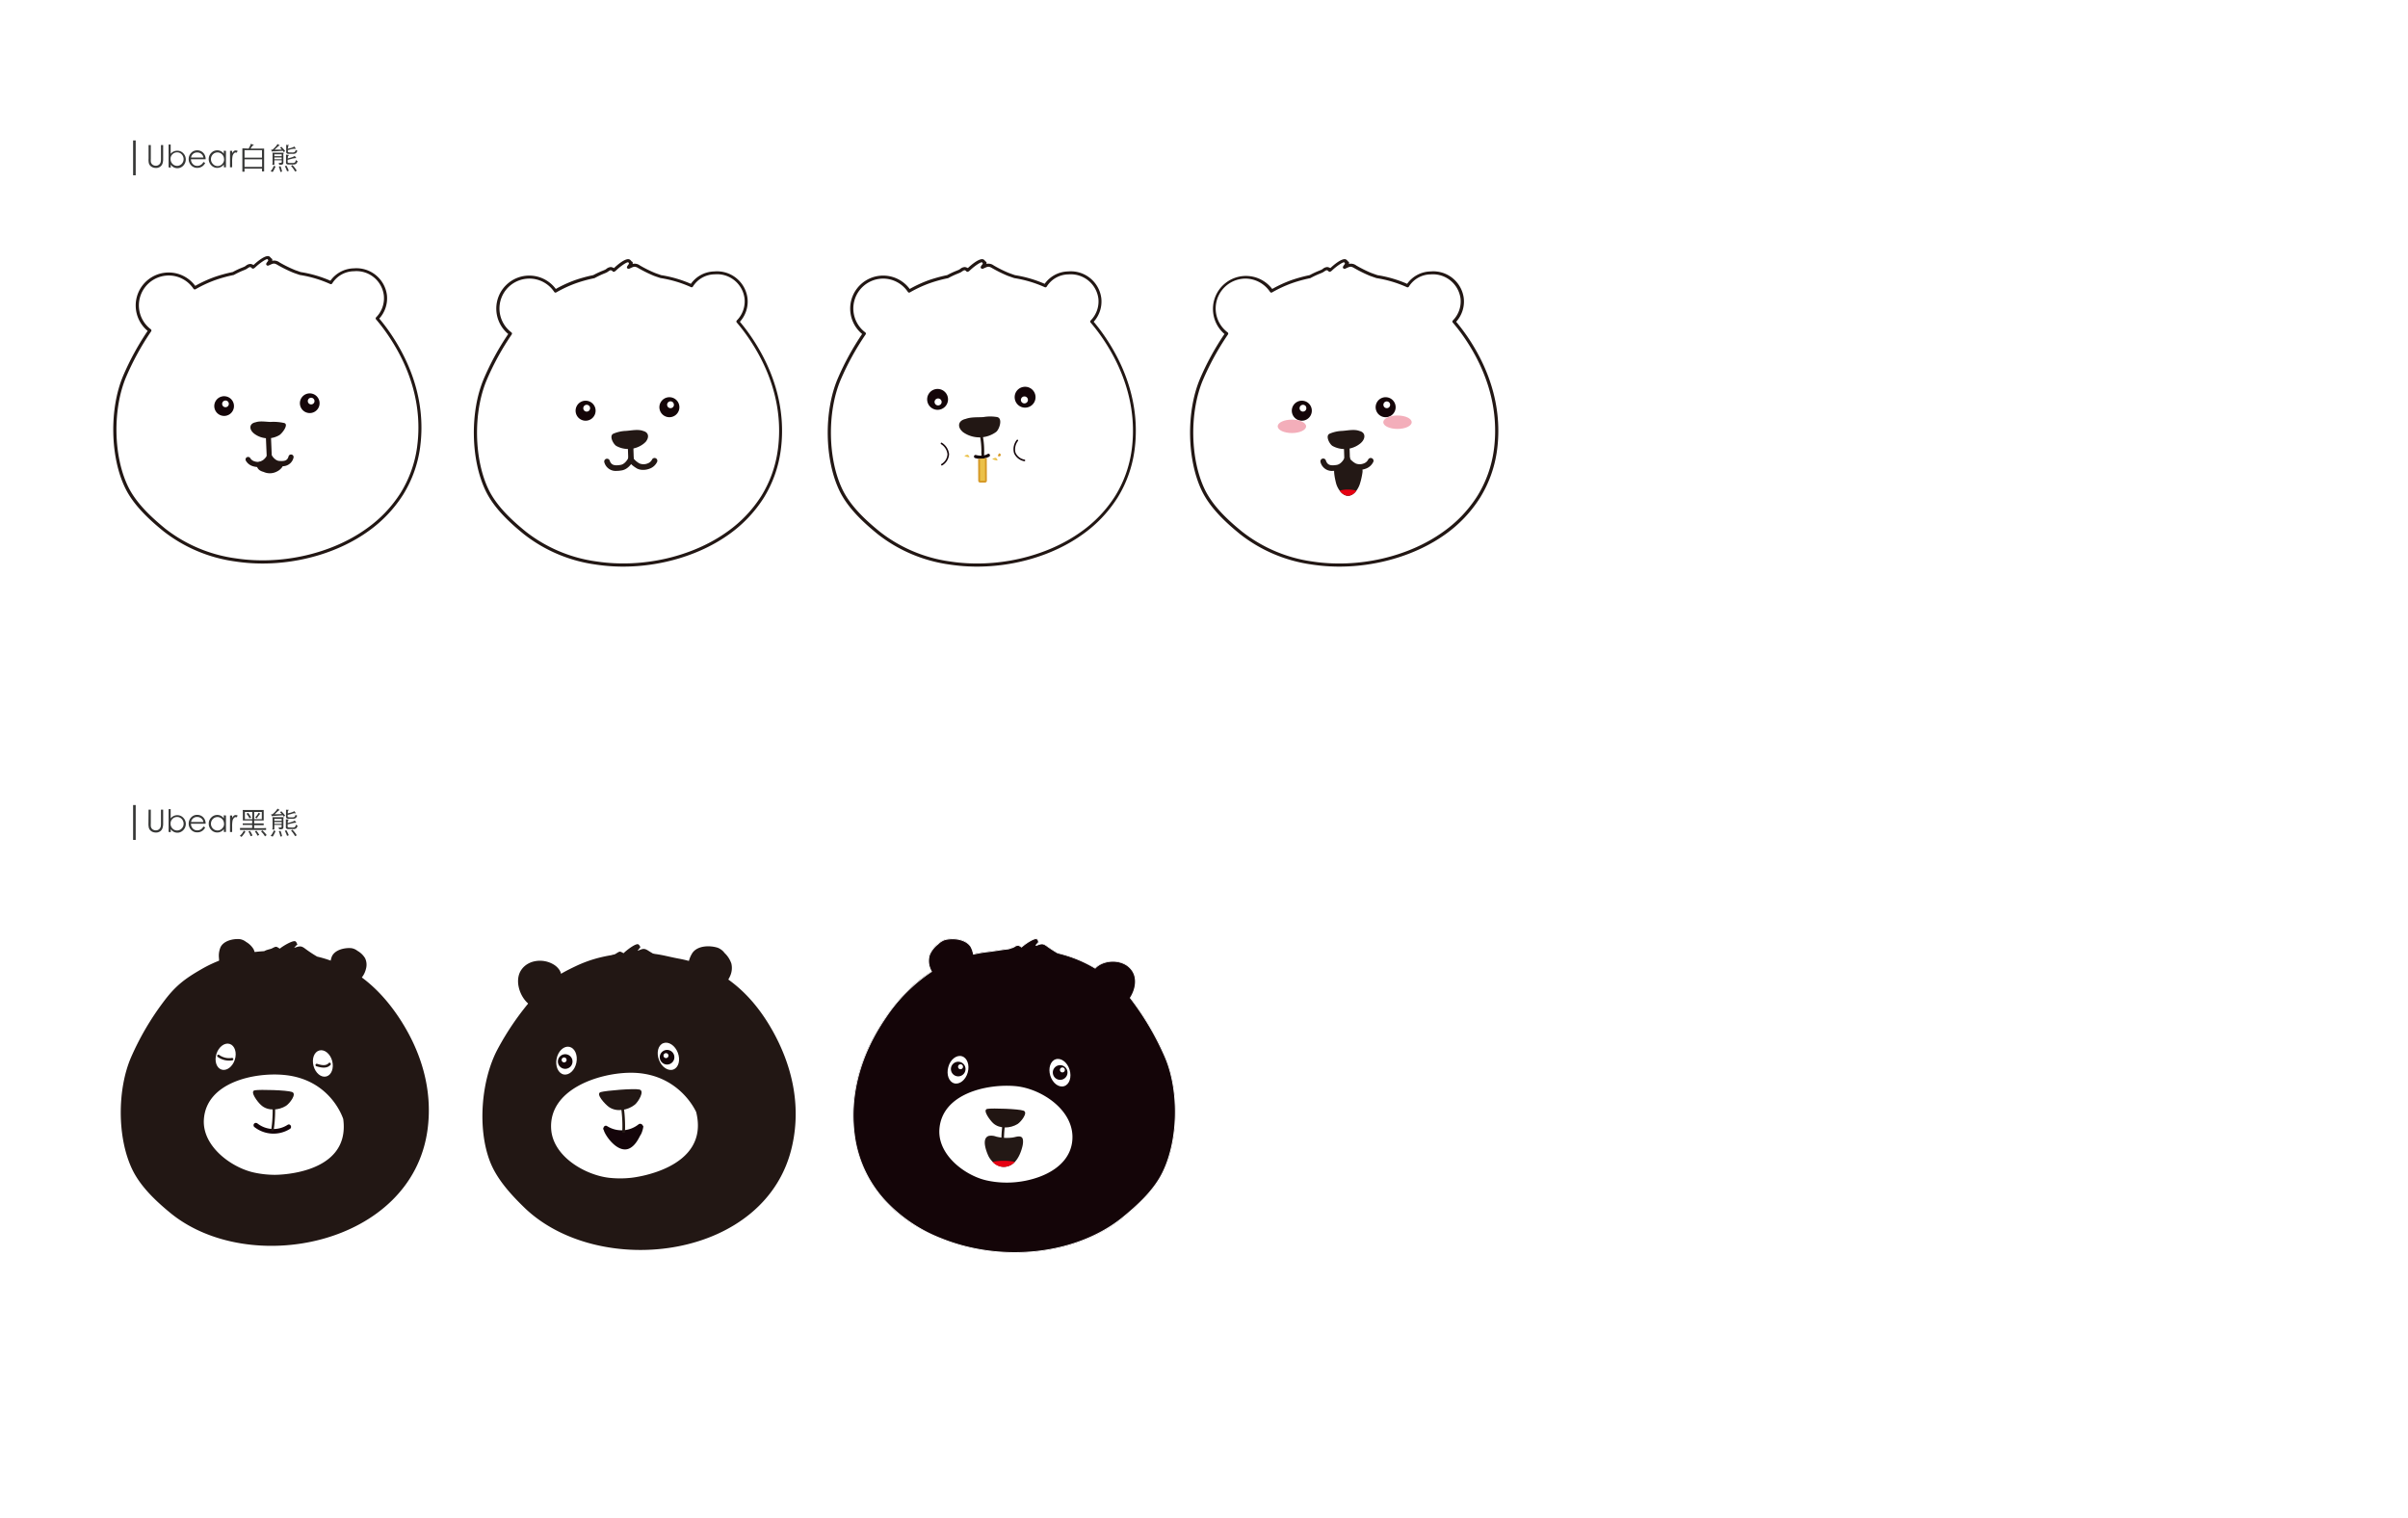 <svg viewBox="0 0 777.93 490.27" xmlns="http://www.w3.org/2000/svg" xmlns:xlink="http://www.w3.org/1999/xlink"><clipPath id="a"><path d="m314.63 148s1.41.69 4.4-.13a13 13 0 0 0 2.07-1.14l1.7 6.33s-4.73 8-6 8.2-10.29-.87-10.35-1.3-.39-6.5-.44-6.92 4-3.57 4.4-3.62 4.22-1.42 4.22-1.42z"/></clipPath><path d="m0 0h777.93v490.27h-777.93z" fill="#fff"/><g fill="#363736"><path d="m48 46.87h.72v4.33a8.69 8.69 0 0 0 0 1 1.4 1.4 0 0 0 .24.65 1.33 1.33 0 0 0 .57.5 1.69 1.69 0 0 0 .8.19 1.58 1.58 0 0 0 .74-.16 1.61 1.61 0 0 0 .54-.43 1.65 1.65 0 0 0 .31-.62 5.78 5.78 0 0 0 .08-1.14v-4.32h.71v4.33a4.88 4.88 0 0 1 -.22 1.67 2.05 2.05 0 0 1 -.77 1 2.23 2.23 0 0 1 -1.31.39 2.85 2.85 0 0 1 -1.08-.2 2.26 2.26 0 0 1 -.8-.54 2 2 0 0 1 -.44-.78 5.81 5.81 0 0 1 -.09-1.54z"/><path d="m54.47 54.05v-7.36h.67v3a2.67 2.67 0 0 1 2.13-1 2.59 2.59 0 0 1 1.94.82 2.88 2.88 0 0 1 0 4 2.63 2.63 0 0 1 -1.94.83 2.55 2.55 0 0 1 -2.11-1.16v1zm.63-2.69a2.22 2.22 0 0 0 .61 1.57 2.06 2.06 0 0 0 3 0 2.22 2.22 0 0 0 0-3.05 1.93 1.93 0 0 0 -1.5-.65 2 2 0 0 0 -1.5.61 2 2 0 0 0 -.61 1.52z"/><path d="m65.71 52.33.58.3a2.75 2.75 0 0 1 -2.54 1.6 2.61 2.61 0 0 1 -2-.83 2.9 2.9 0 0 1 0-4 2.54 2.54 0 0 1 1.94-.83 2.65 2.65 0 0 1 1.94.77 2.9 2.9 0 0 1 .81 2.1h-4.75a2.18 2.18 0 0 0 .61 1.56 1.88 1.88 0 0 0 1.39.59 2.17 2.17 0 0 0 2.02-1.26zm0-1.45a1.8 1.8 0 0 0 -.7-1.19 2 2 0 0 0 -1.29-.43 1.93 1.93 0 0 0 -2 1.62z"/><path d="m73 48.74v5.31h-.67v-.91a2.69 2.69 0 0 1 -2.08 1.09 2.61 2.61 0 0 1 -2-.84 2.84 2.84 0 0 1 0-4 2.62 2.62 0 0 1 1.94-.82 2.49 2.49 0 0 1 2.11 1.11v-1zm-.63 2.68a2.11 2.11 0 0 0 -.61-1.54 2.09 2.09 0 0 0 -3 0 2.18 2.18 0 0 0 -.61 1.53 2.14 2.14 0 0 0 .66 1.59 2 2 0 0 0 1.49.65 2 2 0 0 0 1.48-.65 2.15 2.15 0 0 0 .62-1.58z"/><path d="m74.31 48.74h.69v.77a2.47 2.47 0 0 1 .55-.69.87.87 0 0 1 .59-.22 1.36 1.36 0 0 1 .65.18l-.36.58a.59.59 0 0 0 -.31-.09.74.74 0 0 0 -.58.32 2 2 0 0 0 -.41.82 9.12 9.12 0 0 0 -.13 1.84v1.8h-.7z"/><path d="m80.33 48c.11-.2.21-.38.29-.54l.21-.42.14-.33c0-.09.06-.19.08-.27a3.12 3.12 0 0 0 .39.18 3.19 3.19 0 0 0 .4.12c.09 0 .13.05.13.1s-.06.08-.17.12l-.11.06a1 1 0 0 0 -.16.15l-.24.31c-.09.13-.21.3-.34.52h3.52.5.36v.39.4 5.21.41s0 .27 0 .39 0 .24 0 .33 0 .18 0 .24h-.69v-.9h-5.64v1h-.7c0-.16 0-.37 0-.63s0-.59 0-1v-5.1c0-.14 0-.28 0-.42s0-.26 0-.37h.76zm4.31 2.92v-2.4h-5.64v2.4zm-5.64.54v2.45h5.67v-2.45z"/><path d="m89 53.77c0 .14-.12.3-.19.47l-.24.51-.25.46a3.56 3.56 0 0 1 -.23.35l-.65-.24a8.14 8.14 0 0 0 .58-.81 3.47 3.47 0 0 0 .4-.92zm2.06-5.44q-.14-.16-.27-.3a2.44 2.44 0 0 0 -.29-.27l.38-.36a4.51 4.51 0 0 1 .38.39l.3.32c.09.11.18.21.26.32l.3.39-.44.34-.15-.23c0-.07-.1-.14-.15-.21l-2.66.18h-.57a1.91 1.91 0 0 0 -.39.08 1.2 1.2 0 0 0 -.2-.63h.49l.52-.49c.15-.14.28-.28.41-.42a4.94 4.94 0 0 0 .36-.44l.34-.49a2 2 0 0 0 .56.36c.13.06.13.11 0 .17a.81.81 0 0 0 -.2.11l-.28.22-.41.38-.62.6zm-2.42 4.92h-.64c0-.2 0-.38.06-.53s0-.29 0-.42 0-.24 0-.35v-1.64c0-.24 0-.42 0-.57a2.7 2.7 0 0 0 -.07-.41h.35.46.51.94.49.47.41c0 .15 0 .3-.07.45s0 .32 0 .53v2.14a1.35 1.35 0 0 1 -.05.38.41.41 0 0 1 -.2.25 1 1 0 0 1 -.42.14 6.78 6.78 0 0 1 -.73 0 .85.85 0 0 0 0-.3.78.78 0 0 0 -.17-.3 3.25 3.25 0 0 0 .57 0 .75.75 0 0 0 .33-.06.28.28 0 0 0 .14-.18 1.09 1.09 0 0 0 0-.28v-.33h-2.39zm2.36-2.79v-.61h-2.37v.61zm-2.36.4v.58h2.36v-.58zm1.92 4.68a8.82 8.82 0 0 0 -.2-.89 8 8 0 0 0 -.29-.83l.55-.13c0 .1.09.22.14.37s.1.31.15.48.09.33.13.49.07.29.09.41zm2.15-.2c0-.14-.09-.29-.14-.45s-.12-.32-.19-.47-.13-.29-.19-.41a1.81 1.81 0 0 0 -.18-.3l.51-.21c.12.2.23.42.36.68s.26.57.42 1zm.23-4.16c.6-.14 1.08-.28 1.44-.4a3.73 3.73 0 0 0 .85-.42 1.56 1.56 0 0 0 .17.25 1.2 1.2 0 0 0 .17.21c.09.08.12.15.1.21s-.09.09-.23.07h-.24l-.41.07c-.18 0-.42.09-.71.17l-1.15.29v.53a.6.6 0 0 0 0 .25.23.23 0 0 0 .14.15 1.06 1.06 0 0 0 .33.08h.6a7.42 7.42 0 0 0 .79 0 1.13 1.13 0 0 0 .44-.15.65.65 0 0 0 .23-.31c0-.13.08-.3.12-.5a1.23 1.23 0 0 0 .28.24 1 1 0 0 0 .3.1 3.86 3.86 0 0 1 -.26.62 1 1 0 0 1 -.37.35 1.71 1.71 0 0 1 -.62.15q-.37 0-1 0c-.37 0-.66 0-.88 0a.88.88 0 0 1 -.43-.14.49.49 0 0 1 -.2-.34 4.68 4.68 0 0 1 0-.62v-1.25c0-.18 0-.32 0-.45s0-.26 0-.4a3.06 3.06 0 0 0 .74.09c.1 0 .15 0 .16.07s0 .11-.11.18a.66.66 0 0 0 -.17.51zm0-3.12.79-.19a5.13 5.13 0 0 0 .58-.17 2.14 2.14 0 0 0 .43-.18 3.07 3.07 0 0 0 .36-.2 2.79 2.79 0 0 0 .16.28l.19.22c.09.08.12.14.1.19s-.09.07-.22.06h-.23-.41l-.67.14-1.02.29v.28a1 1 0 0 0 0 .22.29.29 0 0 0 .14.17.79.79 0 0 0 .33.08 4.47 4.47 0 0 0 .59 0 4.2 4.2 0 0 0 .68 0 .9.9 0 0 0 .42-.14.6.6 0 0 0 .24-.28 2.69 2.69 0 0 0 .14-.47.54.54 0 0 0 .23.22.94.94 0 0 0 .32.11 4.38 4.38 0 0 1 -.28.54 1 1 0 0 1 -.35.32 1.73 1.73 0 0 1 -.55.15c-.23 0-.52 0-.89 0s-.67 0-.88 0a.88.88 0 0 1 -.48-.14.53.53 0 0 1 -.2-.34 3.3 3.3 0 0 1 0-.61v-1c0-.18 0-.32 0-.43a3.18 3.18 0 0 0 0-.4l.34.06h.38.16s0 .09-.11.17a.4.4 0 0 0 -.13.21 1.69 1.69 0 0 0 0 .35zm2.4 7.37c-.17-.3-.37-.61-.6-.94a9.8 9.8 0 0 0 -.71-.87l.44-.3a8.94 8.94 0 0 1 .71.82q.36.47.69 1z"/><path d="m43 45.37h.84v11.26h-.84z"/><path d="m48 261.58h.72v4.33a8.47 8.47 0 0 0 0 1 1.4 1.4 0 0 0 .24.66 1.33 1.33 0 0 0 .57.5 1.8 1.8 0 0 0 .8.18 1.72 1.72 0 0 0 .74-.15 1.52 1.52 0 0 0 .54-.44 1.61 1.61 0 0 0 .31-.61 5.9 5.9 0 0 0 .08-1.15v-4.33h.71v4.33a4.8 4.8 0 0 1 -.22 1.67 2 2 0 0 1 -.77 1 2.23 2.23 0 0 1 -1.31.39 2.85 2.85 0 0 1 -1.08-.19 2.16 2.16 0 0 1 -.8-.55 1.9 1.9 0 0 1 -.44-.78 5.76 5.76 0 0 1 -.13-1.51z"/><path d="m54.47 268.76v-7.36h.67v3a2.67 2.67 0 0 1 2.13-1.05 2.6 2.6 0 0 1 1.94.83 2.86 2.86 0 0 1 0 4 2.6 2.6 0 0 1 -1.94.83 2.52 2.52 0 0 1 -2.11-1.16v1zm.63-2.69a2.21 2.21 0 0 0 .61 1.57 2.06 2.06 0 0 0 3 0 2.13 2.13 0 0 0 .61-1.52 2.21 2.21 0 0 0 -.6-1.53 2 2 0 0 0 -1.5-.65 2 2 0 0 0 -1.5.61 2.07 2.07 0 0 0 -.62 1.52z"/><path d="m65.71 267 .58.3a2.73 2.73 0 0 1 -2.54 1.6 2.6 2.6 0 0 1 -2-.82 2.91 2.91 0 0 1 0-4 2.57 2.57 0 0 1 1.94-.83 2.69 2.69 0 0 1 1.94.77 2.94 2.94 0 0 1 .81 2.1h-4.75a2.2 2.2 0 0 0 .61 1.55 1.87 1.87 0 0 0 1.39.58 2.16 2.16 0 0 0 2.02-1.25zm0-1.45a1.85 1.85 0 0 0 -.7-1.19 2.09 2.09 0 0 0 -1.29-.43 1.93 1.93 0 0 0 -2 1.62z"/><path d="m73 263.45v5.31h-.67v-.91a2.66 2.66 0 0 1 -2.08 1.09 2.6 2.6 0 0 1 -2-.83 2.76 2.76 0 0 1 -.81-2 2.73 2.73 0 0 1 .81-2 2.63 2.63 0 0 1 1.94-.83 2.49 2.49 0 0 1 2.11 1.11v-1zm-.63 2.68a2.1 2.1 0 0 0 -.61-1.53 2.07 2.07 0 0 0 -3 0 2.17 2.17 0 0 0 -.61 1.52 2.15 2.15 0 0 0 .62 1.53 2.07 2.07 0 0 0 3 0 2.12 2.12 0 0 0 .63-1.52z"/><path d="m74.31 263.45h.69v.77a2.81 2.81 0 0 1 .55-.69.92.92 0 0 1 .59-.22 1.36 1.36 0 0 1 .65.18l-.36.58a.59.59 0 0 0 -.31-.09.77.77 0 0 0 -.58.32 2 2 0 0 0 -.41.83 9.08 9.08 0 0 0 -.13 1.87v1.8h-.7z"/><path d="m79.29 268.67a4.1 4.1 0 0 1 -.25.4l-.33.47c-.12.16-.24.32-.36.46a4.44 4.44 0 0 1 -.33.37l-.54-.35a4.31 4.31 0 0 0 .43-.41 2.8 2.8 0 0 0 .32-.38 4 4 0 0 0 .27-.4c.08-.14.17-.31.26-.5zm2.82-1.12h2.2s1.16 0 1.65-.06v.63h-.83-.95-4.87-.94-.83v-.63h.8.89 1 1.24v-.99h-1.73-1.32v-.5h1.31 1.74v-.94h-1.73-.68-.6c0-.12 0-.25 0-.37s0-.24 0-.37 0-.27 0-.42v-.5c0-.38 0-.7 0-.95s0-.52-.06-.78h.65.75 4 .74.65v.78s0 .58 0 .95v.51s0 .29 0 .41 0 .24 0 .36v.37h-.61-.69-1.78v.95h1.75 1.32v.58h-1.32-1.75zm-.6-5.24h-2.4v2.32h2.4zm-.92 2.05a7.45 7.45 0 0 0 -.47-.84 5 5 0 0 0 -.48-.61l.47-.32a7.12 7.12 0 0 1 .54.69c.16.24.33.52.5.82zm.36 5.79a6.09 6.09 0 0 0 -.28-.78 3.31 3.31 0 0 0 -.44-.72l.51-.25a7 7 0 0 1 .43.71 6.74 6.74 0 0 1 .4.81zm1.16-5.52h2.47v-2.32h-2.47zm1.08 5.37c-.06-.14-.12-.27-.18-.38a3.24 3.24 0 0 0 -.17-.32 2.73 2.73 0 0 0 -.21-.3l-.29-.36.49-.3c.18.24.35.47.51.71a7.68 7.68 0 0 1 .41.68zm.9-7.11-.18.18c-.07.07-.14.16-.23.27l-.32.42-.42.62-.5-.3a6.14 6.14 0 0 0 .62-.73 6.59 6.59 0 0 0 .49-.8zm1.51 7.31-.24-.39-.26-.36c-.09-.12-.2-.25-.32-.38l-.44-.48.43-.35c.3.3.56.57.79.82s.42.49.59.72z"/><path d="m89 268.48c0 .15-.12.31-.19.48l-.24.5c-.09.17-.17.33-.25.47a3.26 3.26 0 0 1 -.23.34l-.65-.24a6.34 6.34 0 0 0 .58-.81 3.33 3.33 0 0 0 .4-.92zm2.05-5.48-.27-.3-.29-.27.38-.36.38.39c.11.12.21.22.3.33a4 4 0 0 1 .26.32l.3.38-.44.34-.15-.22c0-.07-.1-.14-.15-.22l-2.66.18-.57.05a3.08 3.08 0 0 0 -.39.07 1.27 1.27 0 0 0 -.2-.63h.49l.52-.48c.15-.14.28-.29.41-.43a4.82 4.82 0 0 0 .36-.43c.11-.15.22-.32.34-.5a2 2 0 0 0 .56.36c.13.06.13.12 0 .17l-.2.12a2.85 2.85 0 0 0 -.28.22c-.11.1-.25.22-.41.38l-.62.59zm-2.42 5h-.63c0-.2 0-.37.06-.53s0-.29 0-.41 0-.24 0-.36v-1.7c0-.23 0-.42 0-.56a3.07 3.07 0 0 0 -.06-.44h.35.46.51.94.49.47.41c0 .16 0 .31-.07.45s0 .33 0 .53v2.14a1.37 1.37 0 0 1 -.05.39.44.44 0 0 1 -.2.25 1 1 0 0 1 -.42.13 4.9 4.9 0 0 1 -.73 0 .93.93 0 0 0 -.22-.6 3.45 3.45 0 0 0 .57.05.74.74 0 0 0 .33-.07.26.26 0 0 0 .14-.17 1.17 1.17 0 0 0 0-.29v-.33h-2.35zm2.37-2.83v-.61h-2.37v.61zm-2.36.4v.58h2.36v-.58zm1.92 4.68c0-.3-.12-.59-.2-.89s-.18-.57-.29-.83l.55-.13c0 .1.09.23.14.38s.1.31.15.47.09.33.13.49.07.3.09.41zm2.15-.2c0-.14-.09-.29-.14-.45s-.12-.31-.19-.46-.13-.29-.19-.42a3.38 3.38 0 0 0 -.18-.3l.51-.21c.12.2.23.43.36.68s.26.57.42.95zm.23-4.16a13.46 13.46 0 0 0 1.44-.4 3.06 3.06 0 0 0 .85-.42 1.67 1.67 0 0 0 .17.26 1.12 1.12 0 0 0 .17.2c.09.08.12.16.1.22s-.09.08-.23.06h-.24l-.41.07-.71.16-1.15.29v.53a.62.62 0 0 0 0 .26.29.29 0 0 0 .14.15.86.86 0 0 0 .33.07 5.08 5.08 0 0 0 .6 0 5.45 5.45 0 0 0 .79 0 .88.88 0 0 0 .44-.15.58.58 0 0 0 .23-.3 4.94 4.94 0 0 0 .12-.51.88.88 0 0 0 .28.24.63.63 0 0 0 .3.1 3.5 3.5 0 0 1 -.26.62.89.89 0 0 1 -.37.35 1.71 1.71 0 0 1 -.62.15q-.37 0-1 0c-.37 0-.66 0-.88 0a1 1 0 0 1 -.48-.14.52.52 0 0 1 -.2-.34 4.73 4.73 0 0 1 0-.63v-1.23c0-.17 0-.32 0-.44s0-.26 0-.41a3.06 3.06 0 0 0 .74.09c.1 0 .15 0 .16.08s0 .11-.11.17a.7.7 0 0 0 -.17.51zm0-3.12c.31-.06.57-.13.79-.18l.58-.17.43-.18a2.12 2.12 0 0 0 .36-.21 1.56 1.56 0 0 0 .16.28 1.11 1.11 0 0 0 .19.22c.09.08.12.15.1.2s-.09.07-.22 0h-.23a2.63 2.63 0 0 0 -.41.05l-.69.22-1.06.25v.28a1 1 0 0 0 0 .27.27.27 0 0 0 .14.16 1 1 0 0 0 .33.09 4.81 4.81 0 0 0 .59 0 6.13 6.13 0 0 0 .68 0 1 1 0 0 0 .42-.14.62.62 0 0 0 .24-.29 2.45 2.45 0 0 0 .14-.47.57.57 0 0 0 .23.23.92.92 0 0 0 .32.1 4.38 4.38 0 0 1 -.28.54.89.89 0 0 1 -.35.32 1.33 1.33 0 0 1 -.55.15 7.21 7.21 0 0 1 -.89 0h-.88a1.09 1.09 0 0 1 -.48-.14.56.56 0 0 1 -.2-.34 3.42 3.42 0 0 1 0-.62v-1c0-.17 0-.31 0-.43a3.58 3.58 0 0 0 0-.4 1.06 1.06 0 0 0 .34.06h.38c.09 0 .15 0 .16.05s0 .09-.11.16a.43.43 0 0 0 -.17.17 1.67 1.67 0 0 0 0 .34zm2.4 7.37q-.26-.43-.6-.93c-.24-.33-.48-.62-.71-.88l.44-.3c.23.24.46.51.71.82s.47.64.69 1z"/><path d="m43 260.08h.84v11.26h-.84z"/></g><path d="m135.3 144c1.64-13-2.3-25.32-9.48-35.91s-17.3-18.62-31.13-20c-2.85-.28-5.59-.86-8.48-.87a49.68 49.68 0 0 0 -16.72 2.78 39.82 39.82 0 0 0 -6.91 3.23c-5.44 3.19-8.39 5.47-12.26 10.78a88.45 88.45 0 0 0 -10.1 17.7c-4.27 10.16-4.28 25.57.67 35.75 2.67 5.49 7.62 10.06 12.18 13.77" fill="#fff"/><path d="m52.94 171.35c-4.25-3.46-9.47-8.15-12.24-13.84-4.82-9.92-5.11-25.36-.67-35.92a88.63 88.63 0 0 1 10.12-17.74c3.92-5.38 7-7.69 12.32-10.84a40.53 40.53 0 0 1 7-3.25 50.21 50.21 0 0 1 16.53-2.76h.23a42.67 42.67 0 0 1 5.61.52c.94.12 1.91.26 2.89.36 12.56 1.26 23.09 8 31.28 20.1 7.76 11.45 11 23.91 9.51 36.05h-.41c1.53-12-1.74-24.41-9.44-35.77-8.12-12-18.55-18.67-31-19.92-1-.1-2-.23-2.9-.36a41.92 41.92 0 0 0 -5.55-.52h-.22a49.78 49.78 0 0 0 -16.42 2.76 40.76 40.76 0 0 0 -6.88 3.22c-5.3 3.12-8.32 5.4-12.19 10.73a88.28 88.28 0 0 0 -10.08 17.65c-4.4 10.46-4.11 25.76.66 35.58 2.71 5.54 7.91 10.2 12.11 13.6z" fill="#fff"/><path d="m82.22 86a1.25 1.25 0 0 1 -.45.32c.35-.11-.84-.51-.88-.51-.57-.07-1.24.62-1.72.83-1.27.56-5 1.9-5.59 3.37.13-.35 9.75.66 10.26.72 3.73.45 8.46.75 11.91-.72.36-.16 3.86 0 3.83-.43s-4.36-1.76-4.67-1.9a43 43 0 0 1 -4.91-2.48c-1.47-.87-1.92-.53-3.41.11-.37.16 1.27-1.58.72-1.37-.38.14.11-.11-.57-.63s-3.43 1.61-4.52 2.69z" fill="#fff"/><path d="m89.18 91.27a45 45 0 0 1 -5.36-.37c-1.51-.18-9.55-1-10.12-.76l-.06-.14-.25-.09c.51-1.33 3.31-2.49 5-3.18l.69-.29a3 3 0 0 0 .51-.31 2.19 2.19 0 0 1 1.32-.54 3.09 3.09 0 0 1 1 .42l.17-.16.16.14-.15-.15s3.69-3.49 4.8-2.66a1.13 1.13 0 0 1 .46.57.23.23 0 0 1 .26.09c.15.19 0 .42-.49 1a2.67 2.67 0 0 1 3 .15 42.84 42.84 0 0 0 4.88 2.46l.7.25c3.65 1.28 4.06 1.55 4.08 1.82a.25.25 0 0 1 -.07.21c-.19.22-.84.28-2.57.34a9.38 9.38 0 0 0 -1.31.09 17.16 17.16 0 0 1 -6.65 1.11zm-14.92-1.58c.69 0 2 .08 4.33.28s5 .49 5.27.52c3.7.43 8.37.75 11.81-.72a6.86 6.86 0 0 1 1.45-.11 18 18 0 0 0 2.1-.15c-.66-.36-2.87-1.14-3.66-1.42l-.73-.26a42.73 42.73 0 0 1 -4.93-2.45c-1.24-.74-1.65-.56-2.84 0l-.38.16a.22.22 0 0 1 -.29-.06c-.13-.17 0-.32.38-.84l.32-.43a.26.26 0 0 1 -.11-.23c0-.07 0-.21-.33-.44-.47-.36-2.64 1.09-4.26 2.63l-.17-.17.13.16a1.47 1.47 0 0 1 -.52.36l-.12-.4a.17.17 0 0 0 -.08.11.16.16 0 0 0 0 .13 3.38 3.38 0 0 0 -.82-.35c-.29 0-.67.24-1 .48a4.49 4.49 0 0 1 -.57.34l-.7.3c-1.37.56-3.79 1.56-4.58 2.61z" fill="#fff"/><path d="m118.72 171.2a41.48 41.48 0 0 0 11.12-11.7 38.18 38.18 0 0 0 5.39-15c0-.17.05-.34.07-.51 1.64-13-2.3-25.32-9.48-35.91a57.94 57.94 0 0 0 -3.95-5.18 9.25 9.25 0 0 0 2.64-7.52 9.42 9.42 0 0 0 -10.21-8.23 8.9 8.9 0 0 0 -7.4 4.18 38.38 38.38 0 0 0 -10-3c-1-.35-1.88-.66-2-.72a43 43 0 0 1 -4.9-2.41c-1.47-.87-1.92-.53-3.41.11-.37.16 1.27-1.58.72-1.37-.38.14.11-.11-.57-.63s-3.43 1.61-4.52 2.69a1.25 1.25 0 0 1 -.45.32c.35-.11-.84-.51-.88-.51-.57-.07-1.24.62-1.72.83a36.78 36.78 0 0 0 -3.8 1.75 46.06 46.06 0 0 0 -5.88 1.61 39.42 39.42 0 0 0 -6.56 3 10.16 10.16 0 1 0 -14.55 13.78 85.58 85.58 0 0 0 -8.16 14.88c-4.27 10.16-4.28 25.57.67 35.75 2.67 5.49 7.62 10.06 12.18 13.77a47.68 47.68 0 0 0 23 9.7c14.05 2.12 30.55-.98 42.65-9.68z" fill="#fff"/><path d="m84.82 182.05a58.68 58.68 0 0 1 -8.81-.66 48.24 48.24 0 0 1 -23.26-9.82c-4.26-3.47-9.52-8.19-12.31-13.93-4.86-10-5.15-25.53-.68-36.17a86.91 86.91 0 0 1 7.94-14.57 10.66 10.66 0 1 1 15.37-14.55 41.38 41.38 0 0 1 6.26-2.87 47.85 47.85 0 0 1 5.86-1.6 26.92 26.92 0 0 1 3.1-1.45l.67-.28a4.25 4.25 0 0 0 .46-.29 2.4 2.4 0 0 1 1.58-.59 3.4 3.4 0 0 1 .91.34c.66-.63 4-3.62 5.19-2.7a1.72 1.72 0 0 1 .48.53.48.48 0 0 1 .3.2.54.54 0 0 1 0 .63 2.84 2.84 0 0 1 2.41.5 40.74 40.74 0 0 0 4.86 2.41 6.91 6.91 0 0 0 .69.25l1.29.46a39.07 39.07 0 0 1 9.61 2.8 9.54 9.54 0 0 1 7.56-4 9.94 9.94 0 0 1 10.7 8.64 9.77 9.77 0 0 1 -2.47 7.59 56.74 56.74 0 0 1 3.69 4.88c7.8 11.5 11.11 24 9.56 36.25l-.06.52a38.88 38.88 0 0 1 -5.46 15.2 42.28 42.28 0 0 1 -11.26 11.84c-9.32 6.7-21.84 10.44-34.18 10.44zm-30.31-93.05a9.07 9.07 0 0 0 -1 .06 9.65 9.65 0 0 0 -4.79 17.31.5.5 0 0 1 .11.68 86.73 86.73 0 0 0 -8.11 14.79c-4.37 10.4-4.09 25.59.66 35.34 2.7 5.57 7.86 10.19 12 13.6a47.33 47.33 0 0 0 22.78 9.6c14.7 2.24 30.9-1.44 42.27-9.61a41.07 41.07 0 0 0 11-11.55 38 38 0 0 0 5.32-14.81l.06-.51c1.52-12-1.73-24.26-9.4-35.56a57.49 57.49 0 0 0 -3.91-5.14.49.49 0 0 1 0-.67 8.76 8.76 0 0 0 2.5-7.12 8.92 8.92 0 0 0 -9.67-7.78 8.34 8.34 0 0 0 -7 3.93.5.5 0 0 1 -.64.2 38.38 38.38 0 0 0 -9.85-2.93l-1.37-.47-.77-.28a44.08 44.08 0 0 1 -5-2.47c-1.11-.66-1.39-.54-2.57 0l-.38.17a.56.56 0 0 1 -.64-.15c-.27-.34-.06-.63.38-1.19l.18-.25a.75.75 0 0 1 -.07-.23s0-.1-.2-.24c-.42-.1-2.36 1.17-3.89 2.61a1.78 1.78 0 0 1 -.64.44.5.5 0 0 1 -.62-.31c-.18-.08-.44-.17-.53-.2a4.31 4.31 0 0 0 -.78.44 4.37 4.37 0 0 1 -.62.37l-.7.29a27.15 27.15 0 0 0 -3 1.43l-.15.06a44.85 44.85 0 0 0 -5.81 1.59 39.09 39.09 0 0 0 -6.48 3 .52.52 0 0 1 -.67-.15 9.63 9.63 0 0 0 -8-4.29z" fill="#221714"/><path d="m84.39 140.74a4.15 4.15 0 0 1 -2.38-.8 2 2 0 0 1 0-3.25c1.45-.88 3.77-.41 5.36-.38a15.64 15.64 0 0 1 4.48.36c1.48.47-.64 3.27-1.55 3.87a7.28 7.28 0 0 1 -8.18-.44c-1.88-1.46-1.63-3.6 1-3.74" fill="#211512"/><path d="m83.32 150.87a5.24 5.24 0 0 1 -1.5-.22 3.9 3.9 0 0 1 -2.4-1.83.82.82 0 1 1 1.46-.76 2.35 2.35 0 0 0 1.41 1 3.08 3.08 0 0 0 2.26-.13 5 5 0 0 0 1.61-1.6c0-.06-.27-6.22-.27-6.22l1.65-.07c.26 6.29.26 6.29.26 6.32.06 1.41-2.42 3-2.45 3a4.23 4.23 0 0 1 -2.03.51z" fill="#211512"/><path d="m91 150.6a9.1 9.1 0 0 1 -1-.06c-2.33-.21-3.68-2.67-3.74-2.78a.82.82 0 0 1 .33-1.12.84.84 0 0 1 1.12.33s1 1.8 2.44 1.93c2 .18 2.75-.21 3.09-1.53a.83.83 0 0 1 1.6.41 3.57 3.57 0 0 1 -3.84 2.82z" fill="#211512"/><path d="m82.62 149.78a2.12 2.12 0 0 0 .14.31 4.87 4.87 0 0 0 6.65 2.26 4.43 4.43 0 0 0 1.9-1.67 7.41 7.41 0 0 0 .81-1.55 7.34 7.34 0 0 1 -3.12-.13 9.65 9.65 0 0 0 -2.1-.56c-1.56 0-3 .86-4.36 1.21.44.77.44 1.64 1.38 2.29a4.33 4.33 0 0 0 3.42.49" fill="#211512"/><path d="m75.51 131.88a3.18 3.18 0 1 1 -2.42-3.8 3.18 3.18 0 0 1 2.42 3.8z" fill="#140509"/><path d="m73.87 130.13a1.08 1.08 0 1 1 -1.36-.68 1.07 1.07 0 0 1 1.36.68z" fill="#fff"/><path d="m103.16 131a3.18 3.18 0 1 1 -2.36-3.83 3.19 3.19 0 0 1 2.36 3.83z" fill="#140509"/><path d="m101.55 129.25a1.07 1.07 0 0 1 -.7 1.35 1.08 1.08 0 1 1 .7-1.35z" fill="#fff"/><path d="m251.79 145c1.64-13-2.3-25.32-9.49-35.91s-17.29-18.62-31.13-20c-2.85-.28-5.58-.86-8.47-.87a49.64 49.64 0 0 0 -16.7 2.78 39.48 39.48 0 0 0 -6.91 3.23c-5.44 3.19-8.39 5.47-12.26 10.78a88.45 88.45 0 0 0 -10.1 17.7c-4.27 10.16-4.28 25.57.66 35.75 2.68 5.49 7.63 10.06 12.19 13.77" fill="#fff"/><path d="m169.43 172.35c-4.25-3.46-9.47-8.15-12.24-13.84-4.82-9.92-5.11-25.36-.67-35.92a88.14 88.14 0 0 1 10.12-17.74c3.92-5.38 7-7.69 12.32-10.84a40.79 40.79 0 0 1 6.95-3.25 50.32 50.32 0 0 1 16.56-2.76h.23a42.36 42.36 0 0 1 5.6.52c.95.12 1.92.26 2.89.36 12.57 1.27 23.1 8 31.29 20.1 7.76 11.44 11.05 23.91 9.51 36.05h-.41c1.53-12-1.74-24.41-9.45-35.77-8.11-12-18.54-18.67-31-19.92-1-.1-2-.23-2.9-.36a41.92 41.92 0 0 0 -5.55-.52h-.23a49.69 49.69 0 0 0 -16.42 2.76 40 40 0 0 0 -6.88 3.22c-5.3 3.12-8.32 5.4-12.19 10.73a87.32 87.32 0 0 0 -10.08 17.65c-4.4 10.46-4.11 25.76.66 35.58 2.73 5.62 7.92 10.27 12.13 13.7z" fill="#fff"/><path d="m198.7 87a1.3 1.3 0 0 1 -.44.32c.35-.11-.84-.51-.88-.51-.57-.07-1.24.62-1.73.83-1.26.56-5 1.9-5.58 3.37.13-.35 9.74.66 10.26.72 3.73.45 8.46.75 11.91-.72.36-.16 3.86 0 3.83-.43s-4.36-1.76-4.67-1.9a42.2 42.2 0 0 1 -4.9-2.44c-1.47-.87-1.92-.53-3.41.11-.37.16 1.26-1.58.72-1.37-.38.14.11-.11-.58-.63s-3.43 1.57-4.53 2.65z" fill="#fff"/><path d="m205.66 92.27a45.27 45.27 0 0 1 -5.36-.37c-1.5-.18-9.54-1-10.11-.76l-.06-.15-.25-.09c.52-1.33 3.32-2.49 5-3.18l.69-.29a3 3 0 0 0 .51-.31 2.11 2.11 0 0 1 1.32-.54 3.18 3.18 0 0 1 1 .42l.17-.16.15.14-.14-.15s3.69-3.49 4.8-2.66a1.19 1.19 0 0 1 .46.57.23.23 0 0 1 .26.09c.14.19 0 .42-.49 1a2.67 2.67 0 0 1 3 .15 42.84 42.84 0 0 0 4.89 2.43l.69.25c3.66 1.28 4.07 1.55 4.09 1.82a.28.28 0 0 1 -.07.21c-.2.22-.84.28-2.57.34a9.25 9.25 0 0 0 -1.31.09 17.21 17.21 0 0 1 -6.67 1.15zm-14.91-1.58c.69 0 2 .08 4.32.28s5 .49 5.28.52c3.69.43 8.37.75 11.81-.72a6.86 6.86 0 0 1 1.45-.11 18 18 0 0 0 2.1-.15c-.66-.36-2.88-1.14-3.67-1.42l-.72-.26a42.73 42.73 0 0 1 -4.93-2.45c-1.25-.74-1.65-.56-2.84 0l-.38.16a.24.24 0 0 1 -.3-.06c-.13-.17 0-.32.39-.84l.32-.43a.28.28 0 0 1 -.12-.23c0-.07 0-.21-.32-.44-.49-.36-2.64 1.1-4.26 2.63l-.18-.17.14.16a1.57 1.57 0 0 1 -.52.36l-.12-.4a.14.14 0 0 0 -.08.11.16.16 0 0 0 0 .13 3.38 3.38 0 0 0 -.82-.35c-.3 0-.67.24-1 .48a4.49 4.49 0 0 1 -.57.34l-.7.3c-1.37.56-3.79 1.56-4.58 2.61z" fill="#fff"/><path d="m235.21 172.2a41.62 41.62 0 0 0 11.12-11.7 38.18 38.18 0 0 0 5.39-15c0-.17.05-.34.07-.51 1.64-13-2.3-25.32-9.49-35.91a57.84 57.84 0 0 0 -3.94-5.18 9.28 9.28 0 0 0 2.64-7.52 9.42 9.42 0 0 0 -10.21-8.23 8.88 8.88 0 0 0 -7.4 4.18 38.5 38.5 0 0 0 -10-3c-1-.35-1.88-.66-2-.72a42.2 42.2 0 0 1 -4.9-2.44c-1.47-.87-1.92-.53-3.41.11-.37.16 1.26-1.58.72-1.37-.38.14.11-.11-.58-.63s-3.42 1.64-4.52 2.72a1.3 1.3 0 0 1 -.44.32c.35-.11-.84-.51-.88-.51-.57-.07-1.24.62-1.73.83a36.78 36.78 0 0 0 -3.79 1.75 46.06 46.06 0 0 0 -5.86 1.61 39.42 39.42 0 0 0 -6.58 3 10.16 10.16 0 1 0 -14.55 13.78 85.58 85.58 0 0 0 -8.16 14.88c-4.27 10.16-4.28 25.57.66 35.75 2.68 5.49 7.63 10.06 12.19 13.77a47.68 47.68 0 0 0 23 9.7c14.04 2.12 30.55-.98 42.65-9.68z" fill="#fff"/><path d="m201.31 183.05a58.81 58.81 0 0 1 -8.82-.66 48.24 48.24 0 0 1 -23.25-9.82c-4.27-3.47-9.52-8.19-12.31-13.93-4.86-10-5.15-25.53-.68-36.17a86.19 86.19 0 0 1 7.94-14.57 10.66 10.66 0 1 1 15.37-14.55 40.42 40.42 0 0 1 6.26-2.87 47.65 47.65 0 0 1 5.85-1.6 27.81 27.81 0 0 1 3.11-1.45l.67-.28a4.25 4.25 0 0 0 .46-.29 2.4 2.4 0 0 1 1.53-.59 3.53 3.53 0 0 1 .91.34c.66-.63 3.93-3.64 5.18-2.7a1.77 1.77 0 0 1 .49.53.55.55 0 0 1 .32.83 2.84 2.84 0 0 1 2.41.5 40.58 40.58 0 0 0 4.85 2.41l.69.25 1.3.46a39.19 39.19 0 0 1 9.61 2.8 9.52 9.52 0 0 1 7.56-4 9.92 9.92 0 0 1 10.73 8.67 9.72 9.72 0 0 1 -2.46 7.59 60 60 0 0 1 3.69 4.88c7.8 11.5 11.11 24 9.56 36.25l-.07.52a38.93 38.93 0 0 1 -5.45 15.2 42.42 42.42 0 0 1 -11.26 11.84c-9.33 6.67-21.85 10.41-34.19 10.41zm-30.31-93.05a8.89 8.89 0 0 0 -1 .06 9.65 9.65 0 0 0 -4.79 17.31.5.5 0 0 1 .11.68 85.74 85.74 0 0 0 -8.11 14.79c-4.37 10.4-4.09 25.59.65 35.34 2.71 5.57 7.87 10.19 12.05 13.6a47.29 47.29 0 0 0 22.77 9.6c14.71 2.24 30.91-1.44 42.28-9.61a41.22 41.22 0 0 0 11-11.55 38 38 0 0 0 5.31-14.81l.07-.51c1.52-12-1.73-24.26-9.4-35.56a59 59 0 0 0 -3.91-5.14.49.49 0 0 1 0-.67 8.76 8.76 0 0 0 2.5-7.12 8.94 8.94 0 0 0 -9.67-7.78 8.37 8.37 0 0 0 -7 3.93.48.48 0 0 1 -.63.2 38.38 38.38 0 0 0 -9.85-2.93l-1.38-.46-.76-.27a44.08 44.08 0 0 1 -5-2.47c-1.12-.66-1.4-.54-2.57 0l-.38.17a.58.58 0 0 1 -.65-.15c-.27-.34 0-.63.38-1.19l.19-.25a.75.75 0 0 1 -.07-.23s0-.1-.21-.24c-.45-.11-2.36 1.17-3.88 2.61a1.78 1.78 0 0 1 -.64.44.51.51 0 0 1 -.62-.31 5.71 5.71 0 0 0 -.54-.2 3.76 3.76 0 0 0 -.77.44 5 5 0 0 1 -.62.37l-.7.29a27.15 27.15 0 0 0 -3 1.43l-.15.06a44.85 44.85 0 0 0 -5.81 1.59 39.56 39.56 0 0 0 -6.49 3 .49.49 0 0 1 -.66-.15 9.65 9.65 0 0 0 -8.05-4.31z" fill="#221714"/><path d="m207.78 151.8a4.44 4.44 0 0 1 -1.87-.38s-2.9-1.56-2.95-3.16c0-.12-.23-7-.23-7a.91.91 0 0 1 .88-.94.91.91 0 0 1 .9.88c.23 7 .23 7 .23 7a6.41 6.41 0 0 0 1.9 1.54 3.46 3.46 0 0 0 2.51 0 2.57 2.57 0 0 0 1.48-1.24.9.9 0 1 1 1.66.72 4.29 4.29 0 0 1 -2.49 2.21 5.68 5.68 0 0 1 -2.02.37z" fill="#231815"/><path d="m199.17 152.13a3.78 3.78 0 0 1 -3.94-2.8.91.91 0 0 1 1.72-.58c.49 1.44 1.38 1.8 3.55 1.44 1.58-.26 2.53-2.31 2.54-2.33a.9.9 0 1 1 1.65.74c-.05.12-1.35 3-3.9 3.38a9.57 9.57 0 0 1 -1.62.15z" fill="#231815"/><path d="m192.4 133a3.23 3.23 0 1 1 -2.89-3.53 3.22 3.22 0 0 1 2.89 3.53" fill="#140508"/><path d="m190.54 131.41a1.09 1.09 0 0 1 -2 .93 1.09 1.09 0 1 1 2-.93" fill="#fff"/><path d="m219.47 131.88a3.23 3.23 0 1 1 -2.89-3.54 3.23 3.23 0 0 1 2.89 3.54" fill="#140508"/><path d="m217.61 130.31a1.08 1.08 0 0 1 -.52 1.45 1.09 1.09 0 1 1 -.93-2 1.08 1.08 0 0 1 1.45.52" fill="#fff"/><path d="m205.72 144a4.55 4.55 0 0 0 2.6-1 2.2 2.2 0 0 0 -.17-3.6c-1.64-.91-4.19-.29-6-.19a11.41 11.41 0 0 0 -3.88.85c-1.62.59-.21 3.34.82 4a8.06 8.06 0 0 0 9-.84c2-1.7 1.65-4.06-1.21-4.09" fill="#231815"/><path d="m483.17 145c1.65-13-2.3-25.32-9.48-35.91s-17.29-18.62-31.13-20c-2.85-.28-5.58-.86-8.47-.87a49.64 49.64 0 0 0 -16.72 2.78 39.92 39.92 0 0 0 -6.92 3.23c-5.43 3.19-8.39 5.47-12.26 10.78a88.45 88.45 0 0 0 -10.1 17.7c-4.26 10.16-4.28 25.57.67 35.75 2.67 5.49 7.63 10.06 12.18 13.77" fill="#fff"/><path d="m400.81 172.35c-4.24-3.46-9.47-8.15-12.23-13.84-4.83-9.92-5.12-25.36-.68-35.92a88.69 88.69 0 0 1 10.1-17.74c3.91-5.38 7-7.69 12.32-10.84a40.44 40.44 0 0 1 6.95-3.25 50.26 50.26 0 0 1 16.58-2.76h.24a42.52 42.52 0 0 1 5.6.52c.94.12 1.92.26 2.89.36 12.57 1.26 23.09 8 31.28 20.1 7.77 11.45 11.06 23.91 9.52 36.05h-.41c1.52-12-1.74-24.41-9.45-35.77-8.12-12-18.54-18.67-31-19.92-1-.1-2-.23-2.91-.36a41.93 41.93 0 0 0 -5.54-.52h-.24a49.67 49.67 0 0 0 -16.41 2.76 40.4 40.4 0 0 0 -6.88 3.22c-5.31 3.12-8.33 5.4-12.2 10.73a88.28 88.28 0 0 0 -10.08 17.65c-4.39 10.46-4.11 25.76.67 35.58 2.73 5.62 7.91 10.27 12.12 13.7z" fill="#fff"/><path d="m430.09 87a1.25 1.25 0 0 1 -.45.32c.36-.11-.84-.51-.87-.51-.58-.07-1.25.62-1.73.83-1.26.56-5 1.9-5.58 3.37.13-.35 9.74.66 10.25.72 3.73.45 8.46.75 11.91-.72.36-.16 3.87 0 3.83-.43s-4.35-1.76-4.66-1.9a42.35 42.35 0 0 1 -4.91-2.44c-1.47-.87-1.92-.53-3.4.11-.38.16 1.26-1.58.72-1.37-.38.14.1-.11-.58-.63s-3.44 1.57-4.53 2.65z" fill="#fff"/><path d="m437.05 92.27a45.27 45.27 0 0 1 -5.36-.37c-1.5-.18-9.55-1-10.12-.76l-.05-.15-.26-.09c.52-1.33 3.32-2.49 5-3.18l.69-.29a3 3 0 0 0 .5-.31 2.16 2.16 0 0 1 1.33-.54 3.07 3.07 0 0 1 1 .42l.18-.16.15.14-.14-.15s3.69-3.49 4.8-2.66a1.15 1.15 0 0 1 .45.57.25.25 0 0 1 .27.09c.14.19 0 .42-.5 1a2.67 2.67 0 0 1 3 .15 43.51 43.51 0 0 0 4.88 2.43l.7.25c3.66 1.28 4.07 1.55 4.09 1.82a.28.28 0 0 1 -.07.21c-.2.22-.85.28-2.58.34a9.38 9.38 0 0 0 -1.31.09 17.16 17.16 0 0 1 -6.65 1.15zm-14.92-1.58c.7 0 2 .08 4.33.28s5 .49 5.28.52c3.69.43 8.37.75 11.8-.72a7.1 7.1 0 0 1 1.46-.11 18.15 18.15 0 0 0 2.1-.15c-.67-.36-2.88-1.14-3.67-1.42l-.72-.26a41.93 41.93 0 0 1 -4.93-2.45c-1.25-.74-1.65-.56-2.84 0l-.38.16a.24.24 0 0 1 -.3-.06c-.13-.17 0-.32.38-.84.1-.12.23-.29.33-.43a.26.26 0 0 1 -.11-.23c0-.07 0-.21-.32-.44-.48-.37-2.65 1.09-4.27 2.63l-.14-.15.13.16a1.53 1.53 0 0 1 -.51.36l-.13-.4a.17.17 0 0 0 -.07.11.16.16 0 0 0 0 .13 3.3 3.3 0 0 0 -.81-.35c-.29 0-.68.24-1 .48a4.49 4.49 0 0 1 -.57.34l-.71.3c-1.36.56-3.79 1.56-4.57 2.61z" fill="#fff"/><path d="m466.6 172.2a41.76 41.76 0 0 0 11.12-11.7 38.34 38.34 0 0 0 5.39-15l.06-.51c1.65-13-2.3-25.32-9.48-35.91a57.94 57.94 0 0 0 -3.95-5.18 9.25 9.25 0 0 0 2.64-7.52 9.4 9.4 0 0 0 -10.2-8.23 8.87 8.87 0 0 0 -7.4 4.18 38.5 38.5 0 0 0 -10-3c-1-.35-1.89-.66-2-.72a42.35 42.35 0 0 1 -4.91-2.44c-1.47-.87-1.92-.53-3.4.11-.38.16 1.26-1.58.72-1.37-.38.14.1-.11-.58-.63s-3.44 1.61-4.53 2.65a1.25 1.25 0 0 1 -.45.32c.36-.11-.84-.51-.87-.51-.58-.07-1.25.62-1.73.83a37.78 37.78 0 0 0 -3.8 1.75 45.47 45.47 0 0 0 -5.86 1.68 39.52 39.52 0 0 0 -6.57 3 10.16 10.16 0 1 0 -14.55 13.78 86.92 86.92 0 0 0 -8.16 14.88c-4.26 10.16-4.28 25.57.67 35.75 2.67 5.49 7.63 10.06 12.18 13.77a47.76 47.76 0 0 0 23 9.7c14.06 2.12 30.55-.98 42.66-9.68z" fill="#fff"/><path d="m432.7 183.05a58.81 58.81 0 0 1 -8.82-.66 48.24 48.24 0 0 1 -23.25-9.82c-4.27-3.47-9.52-8.19-12.32-13.93-4.85-10-5.14-25.53-.68-36.17a86.27 86.27 0 0 1 7.95-14.57 10.66 10.66 0 1 1 15.42-14.55 40.76 40.76 0 0 1 6.25-2.87 48.35 48.35 0 0 1 5.86-1.6 27 27 0 0 1 3.11-1.45l.67-.28c.14-.07.29-.18.46-.29a2.4 2.4 0 0 1 1.52-.59 3.41 3.41 0 0 1 .92.34c.66-.63 3.95-3.63 5.18-2.7a1.6 1.6 0 0 1 .48.53.48.48 0 0 1 .3.2.56.56 0 0 1 0 .63 2.84 2.84 0 0 1 2.41.5 40.58 40.58 0 0 0 4.84 2.41l.69.25 1.3.46a39 39 0 0 1 9.6 2.8 9.54 9.54 0 0 1 7.57-4 9.93 9.93 0 0 1 10.73 8.67 9.76 9.76 0 0 1 -2.46 7.59c1.3 1.55 2.54 3.2 3.69 4.88 7.8 11.5 11.11 24 9.56 36.25l-.07.52a38.94 38.94 0 0 1 -5.46 15.2 42.24 42.24 0 0 1 -11.25 11.84c-9.34 6.67-21.9 10.41-34.2 10.41zm-30.32-93.05a9.2 9.2 0 0 0 -1 .06 9.65 9.65 0 0 0 -4.79 17.31.49.49 0 0 1 .12.68 86.5 86.5 0 0 0 -8.12 14.79c-4.36 10.4-4.08 25.59.66 35.34 2.71 5.57 7.86 10.19 12.05 13.6a47.29 47.29 0 0 0 22.7 9.62c14.71 2.24 30.91-1.44 42.27-9.61a41.07 41.07 0 0 0 11-11.55 37.87 37.87 0 0 0 5.32-14.81l.07-.51c1.51-12-1.74-24.26-9.4-35.56a57.59 57.59 0 0 0 -3.92-5.14.5.5 0 0 1 0-.67 8.76 8.76 0 0 0 2.5-7.12 9 9 0 0 0 -9.68-7.78 8.36 8.36 0 0 0 -7 3.93.5.5 0 0 1 -.64.2 38.43 38.43 0 0 0 -9.84-2.93l-1.38-.48-.76-.27a43.25 43.25 0 0 1 -5-2.47c-1.12-.66-1.4-.54-2.58 0l-.38.17a.57.57 0 0 1 -.64-.15c-.27-.34 0-.63.38-1.19l.19-.25a.55.55 0 0 1 -.07-.23s0-.1-.21-.24c-.41-.09-2.36 1.17-3.88 2.61a1.87 1.87 0 0 1 -.64.44.51.51 0 0 1 -.62-.31c-.18-.08-.43-.17-.53-.2a4 4 0 0 0 -.78.44 3.88 3.88 0 0 1 -.62.37l-.69.29a27.24 27.24 0 0 0 -3.06 1.43.35.35 0 0 1 -.14.06 44.4 44.4 0 0 0 -5.81 1.59 39.56 39.56 0 0 0 -6.49 3 .49.49 0 0 1 -.66-.15 9.67 9.67 0 0 0 -7.93-4.31z" fill="#221714"/><path d="m439.17 151.8a4.48 4.48 0 0 1 -1.88-.38s-2.89-1.56-3-3.16c0-.12-.22-7-.22-7a.91.91 0 0 1 .87-.94.94.94 0 0 1 .94.88c.23 7 .23 7 .23 7a6.48 6.48 0 0 0 1.89 1.54 3.48 3.48 0 0 0 2.52 0 2.58 2.58 0 0 0 1.47-1.24.91.91 0 0 1 1.2-.47.9.9 0 0 1 .47 1.19 4.28 4.28 0 0 1 -2.5 2.21 5.66 5.66 0 0 1 -1.99.37z" fill="#231815"/><path d="m423.78 133a3.23 3.23 0 1 1 -2.88-3.53 3.21 3.21 0 0 1 2.88 3.53" fill="#140508"/><path d="m421.93 131.41a1.09 1.09 0 0 1 -.53 1.45 1.08 1.08 0 0 1 -1.45-.52 1.09 1.09 0 1 1 2-.93" fill="#fff"/><path d="m450.86 131.88a3.23 3.23 0 1 1 -2.89-3.54 3.23 3.23 0 0 1 2.89 3.54" fill="#140508"/><path d="m449 130.31a1.09 1.09 0 1 1 -1.46-.52 1.09 1.09 0 0 1 1.46.52" fill="#fff"/><path d="m437.11 144a4.58 4.58 0 0 0 2.6-1 2.2 2.2 0 0 0 -.17-3.6c-1.64-.91-4.19-.29-6-.19a11.36 11.36 0 0 0 -3.88.85c-1.62.59-.21 3.34.81 4a8.08 8.08 0 0 0 9.05-.84c2-1.7 1.64-4.06-1.22-4.09" fill="#231815"/><path d="m430.56 152.13a3.77 3.77 0 0 1 -3.94-2.8.91.91 0 0 1 .57-1.15.89.89 0 0 1 1.14.57c.49 1.44 1.38 1.8 3.55 1.44 1.58-.27 2.52-2.31 2.53-2.33a.92.92 0 0 1 1.12-.49.9.9 0 0 1 .59 1.07 4.84 4.84 0 0 1 -4 3.54 9.55 9.55 0 0 1 -1.56.15z" fill="#231815"/><path d="m437.44 149.89c-.73-.36-1.51-.88-2.28-.63a3.36 3.36 0 0 0 -.65.34 32.67 32.67 0 0 1 -3.1 1.45c-1 .3.12 4.78.32 5.4.5 1.54 1.92 3.73 3.78 3.73s3.25-2.19 3.77-3.72a22.8 22.8 0 0 0 .87-3.76 2.75 2.75 0 0 0 0-.95c-.15-1.02-1.9-1.45-2.71-1.86z" fill="#231815"/><path d="m435.45 158.15a10 10 0 0 0 -2.65.34 3.58 3.58 0 0 0 2.71 1.69 3.53 3.53 0 0 0 2.68-1.67 10.15 10.15 0 0 0 -2.74-.36z" fill="#e60012"/><path d="m366.11 145c1.65-13-2.3-25.32-9.48-35.91s-17.29-18.62-31.13-20c-2.85-.28-5.58-.86-8.47-.87a49.64 49.64 0 0 0 -16.72 2.78 39.92 39.92 0 0 0 -6.92 3.23c-5.39 3.15-8.39 5.43-12.26 10.77a88.45 88.45 0 0 0 -10.1 17.7c-4.26 10.16-4.28 25.57.67 35.75 2.67 5.49 7.63 10.06 12.18 13.77" fill="#fff"/><path d="m283.75 172.35c-4.24-3.46-9.47-8.15-12.24-13.84-4.82-9.92-5.11-25.36-.67-35.92a88.69 88.69 0 0 1 10.16-17.74c3.91-5.38 7-7.69 12.32-10.84a40.79 40.79 0 0 1 6.95-3.25 50.26 50.26 0 0 1 16.52-2.76h.21a42.52 42.52 0 0 1 5.6.52c.94.12 1.92.26 2.89.36 12.57 1.27 23.09 8 31.28 20.1 7.77 11.44 11.06 23.91 9.52 36.05h-.41c1.52-12-1.75-24.41-9.45-35.77-8.12-12-18.54-18.67-31-19.92-1-.1-2-.23-2.91-.36a41.93 41.93 0 0 0 -5.54-.52h-.24a49.67 49.67 0 0 0 -16.41 2.76 39.65 39.65 0 0 0 -6.88 3.22c-5.31 3.12-8.33 5.4-12.2 10.73a88.28 88.28 0 0 0 -10.08 17.65c-4.39 10.46-4.11 25.76.67 35.58 2.78 5.6 7.96 10.2 12.16 13.6z" fill="#fff"/><path d="m313 87a1.25 1.25 0 0 1 -.45.32c.36-.11-.84-.51-.87-.51-.58-.07-1.25.62-1.73.83-1.27.56-5 1.9-5.58 3.37.13-.35 9.74.66 10.25.72 3.73.45 8.46.75 11.91-.72.36-.16 3.87 0 3.83-.43s-4.35-1.76-4.66-1.9a42.35 42.35 0 0 1 -4.91-2.44c-1.47-.87-1.92-.53-3.4.11-.38.16 1.26-1.58.72-1.37-.38.14.1-.11-.58-.63s-3.41 1.57-4.53 2.65z" fill="#fff"/><path d="m320 92.27a45.12 45.12 0 0 1 -5.36-.37c-1.5-.18-9.55-1-10.12-.76l-.05-.15-.26-.09c.52-1.33 3.32-2.49 5-3.18l.69-.29a3 3 0 0 0 .5-.31 2.14 2.14 0 0 1 1.33-.54 3.07 3.07 0 0 1 1 .42l.18-.16s3.69-3.49 4.79-2.66a1.13 1.13 0 0 1 .46.57.25.25 0 0 1 .27.09c.14.19 0 .42-.5 1a2.67 2.67 0 0 1 3 .15 43.51 43.51 0 0 0 4.88 2.43l.7.25c3.65 1.28 4.07 1.55 4.09 1.82a.28.28 0 0 1 -.07.21c-.2.22-.85.28-2.58.34a9.38 9.38 0 0 0 -1.31.09 17.16 17.16 0 0 1 -6.64 1.14zm-14.92-1.58c.7 0 2 .08 4.33.28s5 .49 5.28.52c3.69.43 8.37.75 11.8-.72a7 7 0 0 1 1.46-.11 18.15 18.15 0 0 0 2.1-.15c-.67-.36-2.88-1.14-3.67-1.42l-.72-.26a41.17 41.17 0 0 1 -4.93-2.45c-1.25-.74-1.65-.56-2.84 0l-.38.16a.24.24 0 0 1 -.3-.06c-.13-.17 0-.32.38-.84.1-.12.23-.29.33-.43a.26.26 0 0 1 -.11-.23c0-.07 0-.21-.33-.44-.47-.36-2.64 1.09-4.26 2.63l-.22-.17.14.16a1.57 1.57 0 0 1 -.52.36l-.13-.4a.14.14 0 0 0 -.07.11.16.16 0 0 0 0 .13 3.3 3.3 0 0 0 -.81-.35c-.29 0-.68.24-1 .48a5.31 5.31 0 0 1 -.57.34l-.71.3c-1.36.56-3.79 1.56-4.57 2.61zm8.1-3.58-.18-.11.14.15z" fill="#fff"/><path d="m349.54 172.2a41.76 41.76 0 0 0 11.12-11.7 38.34 38.34 0 0 0 5.39-15l.06-.51c1.65-13-2.3-25.32-9.48-35.91a57.94 57.94 0 0 0 -3.95-5.18 9.25 9.25 0 0 0 2.64-7.52 9.4 9.4 0 0 0 -10.2-8.23 8.87 8.87 0 0 0 -7.4 4.18 38.5 38.5 0 0 0 -10-3c-1-.35-1.89-.66-2-.72a42.35 42.35 0 0 1 -4.91-2.44c-1.47-.87-1.92-.53-3.4.11-.38.16 1.26-1.58.72-1.37-.38.14.1-.11-.58-.63s-3.43 1.64-4.55 2.72a1.25 1.25 0 0 1 -.45.32c.36-.11-.84-.51-.87-.51-.58-.07-1.25.62-1.73.83a37.78 37.78 0 0 0 -3.8 1.75 45.47 45.47 0 0 0 -5.84 1.61 39.15 39.15 0 0 0 -6.57 3 10.16 10.16 0 1 0 -14.55 13.78 86.92 86.92 0 0 0 -8.19 14.89c-4.26 10.16-4.28 25.57.67 35.75 2.67 5.49 7.63 10.06 12.18 13.77a47.76 47.76 0 0 0 23 9.7c14.08 2.11 30.58-.99 42.69-9.69z" fill="#fff"/><path d="m315.64 183.05a58.81 58.81 0 0 1 -8.82-.66 48.24 48.24 0 0 1 -23.25-9.82c-4.27-3.47-9.53-8.19-12.32-13.93-4.85-10-5.14-25.53-.68-36.17a86.27 86.27 0 0 1 7.95-14.57 10.66 10.66 0 1 1 15.37-14.55 40.76 40.76 0 0 1 6.25-2.87 48.35 48.35 0 0 1 5.86-1.6 27 27 0 0 1 3.11-1.45l.67-.28c.14-.07.29-.18.46-.29a2.38 2.38 0 0 1 1.52-.59 3.62 3.62 0 0 1 .92.33c.65-.62 3.94-3.62 5.18-2.69a1.6 1.6 0 0 1 .48.53.48.48 0 0 1 .3.2.56.56 0 0 1 0 .63 2.84 2.84 0 0 1 2.41.5 40.58 40.58 0 0 0 4.85 2.41c.07 0 .33.12.69.25l1.3.46a39 39 0 0 1 9.6 2.8 9.54 9.54 0 0 1 7.56-4 9.93 9.93 0 0 1 10.74 8.67 9.76 9.76 0 0 1 -2.46 7.59 59.91 59.91 0 0 1 3.67 4.85c7.81 11.5 11.12 24 9.57 36.25l-.07.52a38.94 38.94 0 0 1 -5.46 15.2 42.24 42.24 0 0 1 -11.25 11.84c-9.29 6.7-21.79 10.44-34.15 10.44zm-30.32-93.05a9.2 9.2 0 0 0 -1 .06 9.65 9.65 0 0 0 -4.79 17.31.49.49 0 0 1 .12.68 86.5 86.5 0 0 0 -8.12 14.79c-4.36 10.4-4.08 25.59.66 35.34 2.71 5.57 7.86 10.19 12.05 13.6a47.29 47.29 0 0 0 22.76 9.62c14.71 2.24 30.9-1.44 42.27-9.61a41.07 41.07 0 0 0 11-11.55 37.87 37.87 0 0 0 5.32-14.81l.07-.51c1.51-12-1.74-24.26-9.4-35.56a59.07 59.07 0 0 0 -3.92-5.14.5.5 0 0 1 0-.67 8.76 8.76 0 0 0 2.5-7.12 9 9 0 0 0 -9.68-7.78 8.36 8.36 0 0 0 -7 3.93.5.5 0 0 1 -.64.2 38.43 38.43 0 0 0 -9.84-2.93l-1.38-.48-.76-.27a43.25 43.25 0 0 1 -5-2.47c-1.12-.66-1.4-.54-2.58 0l-.38.17a.57.57 0 0 1 -.64-.15c-.27-.34-.05-.63.38-1.19l.19-.25a.55.55 0 0 1 -.07-.23s0-.1-.21-.24c-.43-.11-2.36 1.17-3.89 2.61a1.62 1.62 0 0 1 -.64.44.51.51 0 0 1 -.62-.31c-.18-.08-.43-.17-.53-.2a4 4 0 0 0 -.78.44 3.88 3.88 0 0 1 -.62.37l-.69.29a27.24 27.24 0 0 0 -3.06 1.43.35.35 0 0 1 -.14.06 44.4 44.4 0 0 0 -5.81 1.59 39.56 39.56 0 0 0 -6.49 3 .49.49 0 0 1 -.66-.15 9.67 9.67 0 0 0 -7.98-4.31z" fill="#221714"/><path d="m314.42 140.52a5.14 5.14 0 0 1 -3-.71 2.42 2.42 0 0 1 -.33-4c1.7-1.23 4.63-.92 6.61-1.07a13 13 0 0 1 4.45 0c1.89.42.7 4-.35 4.81a9.16 9.16 0 0 1 -10.2.38c-2.5-1.57-2.42-4.21.77-4.67" fill="#221714"/><path d="m317.1 148.2c0-.66 0-1.27-.06-1.86a25.49 25.49 0 0 0 -1.35-8.87l.86-.3a26.72 26.72 0 0 1 1.4 9.15c0 .58 0 1.19.05 1.85z" fill="#221714"/><path d="m327.84 128.83a3.37 3.37 0 1 0 2.77-3.83 3.34 3.34 0 0 0 -2.77 3.83z" fill="#140509"/><path d="m329.89 128.79a1.12 1.12 0 0 0 .64 1.46 1.16 1.16 0 0 0 1.48-.64 1.13 1.13 0 0 0 -.64-1.46 1.14 1.14 0 0 0 -1.48.64z" fill="#fff"/><path d="m299.57 129.54a3.37 3.37 0 1 0 2.78-3.84 3.36 3.36 0 0 0 -2.78 3.84z" fill="#140509"/><path d="m302 129.45a1.11 1.11 0 0 0 .65 1.45 1.15 1.15 0 0 0 1.48-.63 1.13 1.13 0 0 0 -.64-1.46 1.15 1.15 0 0 0 -1.49.64z" fill="#fff"/><path d="m319.06 146.7c-.32.14-.65.27-1 .38-.14 0-.29.09-.44.12h-.21-.16a6.12 6.12 0 0 1 -1.95-.21.51.51 0 1 0 -.27 1 7 7 0 0 0 2.27.24 7.55 7.55 0 0 0 2.27-.69.53.53 0 0 0 .18-.71.52.52 0 0 0 -.7-.18z" fill="#14050a"/><path d="m304.4 150.35a4.47 4.47 0 0 0 2.21-3.61 4.88 4.88 0 0 0 -2.33-3.7c-.27-.19-.53.26-.26.45a4.33 4.33 0 0 1 2.07 3.25 3.89 3.89 0 0 1 -1.95 3.16c-.27.19 0 .64.26.45z" fill="#14050a"/><path d="m331.07 148.5a3.94 3.94 0 0 1 -3-2.29 4.38 4.38 0 0 1 .82-3.79c.19-.27-.26-.53-.44-.26a4.78 4.78 0 0 0 -.85 4.26 4.48 4.48 0 0 0 3.31 2.58.26.26 0 0 0 .13-.5z" fill="#14050a"/><g clip-path="url(#a)"><path d="m318.82 155.28a.59.59 0 0 1 -.6.61h-1.58a.6.6 0 0 1 -.61-.59l-.11-22.3a.61.61 0 0 1 .61-.61l1.58.49a.59.59 0 0 1 .61.59z" fill="#d59826"/><path d="m316.64 155.31-.12-22.28 1.5.46h.09l.12 21.8-.01.01z" fill="#ebc149"/><path d="m318.11 133.49.05 8.49c-.91-1.12-1.49-4.67-1.38-8.87l1.24.38z" fill="#ece16d"/></g><path d="m322.55 146.84-.17.32a.13.13 0 0 0 0 .12s.05.05.08.06a1.08 1.08 0 0 0 .43.1.48.48 0 1 0 -.19-.94" fill="#d59826"/><path d="m312.72 146.91a2 2 0 0 0 -1.18.39c.34.18 1.62.65 1.67.27" fill="#ebc149"/><path d="m321.78 147.9a2.25 2.25 0 0 0 -1.22.4c.35.19 1.68.68 1.73.29" fill="#ebc149"/><path d="m276 366.26c4.81 38.52 59.78 49.05 86.73 27.12 4.83-3.93 10.07-8.76 12.92-14.52 5.26-10.66 5.31-26.72.84-37.23a89.37 89.37 0 0 0 -10.6-18.27c-4.06-5.48-7.18-7.81-12.9-11.05a42.18 42.18 0 0 0 -7.29-3.27 52.76 52.76 0 0 0 -17.7-2.64c-3 .06-5.94.7-8.95 1-14.62 1.66-25.25 10.06-32.95 21.3s-11.81 24.06-10.1 37.56z" fill="#140508"/><path d="m302.94 305a8.89 8.89 0 0 0 -2.63 3.37 6.47 6.47 0 0 0 .1 4.34c1.86 5.12 6.89 6.91 11.57 3.57a6.4 6.4 0 0 0 1.81-1.89 7.77 7.77 0 0 0 .79-4.18 9.29 9.29 0 0 0 -1.11-4.45c-1.55-2.54-5.55-2.87-8.2-2.23a5.6 5.6 0 0 0 -2.15 1.31z" fill="#140508"/><path d="m355.52 311.51a6.38 6.38 0 0 0 -1.91 1.47c-2.26 2.59-.85 7.71.89 10.25 1.37 2 3.85 3.41 6.21 2.8a6.36 6.36 0 0 0 2.14-1.08c3-2.25 5.22-7.39 3.2-10.92s-6.93-4.34-10.53-2.52z" fill="#140508"/><path d="m330.26 305.69a1.08 1.08 0 0 1 -.47.29c.36-.08-.81-.6-.85-.61-.57-.12-1.31.53-1.81.71-1.33.46-2.52.62-3.19 2.09.16-.35 7.08 2.49 7.59 2.6a21.35 21.35 0 0 0 11.27-.61c.38-.13.82-.36.81-.76s-.34-.59-.64-.76a44.19 44.19 0 0 1 -4.77-3c-1.42-1-1.9-.73-3.45-.21-.39.13 1.4-1.52.84-1.35-.4.11.11-.11-.54-.71s-3.6 1.35-4.79 2.32z" fill="#140508"/><path d="m376.47 341.63a89.37 89.37 0 0 0 -10.6-18.27c-.24-.33-.48-.64-.71-.94 1.63-2.53 2.33-5.87.89-8.39-2-3.52-6.93-4.34-10.53-2.52a6.49 6.49 0 0 0 -1.71 1.28l-.84-.48a42.18 42.18 0 0 0 -7.29-3.27c-1.32-.44-2.66-.82-4-1.15a39.43 39.43 0 0 1 -3.47-2.25c-1.42-1-1.9-.73-3.45-.21-.39.13 1.4-1.52.84-1.35-.4.11.11-.11-.54-.71s-3.6 1.35-4.79 2.32a1.08 1.08 0 0 1 -.47.29c.36-.08-.81-.6-.85-.61-.57-.12-1.31.53-1.81.71s-1 .3-1.41.47c-2.22.22-4.39.64-6.64.89a46.63 46.63 0 0 0 -4.73.81 7.34 7.34 0 0 0 -.88-2.45c-1.55-2.54-5.55-2.87-8.2-2.23a5.6 5.6 0 0 0 -2.15 1.31l-.18.16a8.89 8.89 0 0 0 -2.63 3.37 6.47 6.47 0 0 0 .1 4.34 10.2 10.2 0 0 0 .52 1.16 53 53 0 0 0 -14.8 14.83c-7.62 11.13-11.84 24-10.15 37.52 4.81 38.52 59.78 49.05 86.73 27.12 4.83-3.93 10.07-8.76 12.92-14.52 5.25-10.67 5.3-26.72.83-37.23z" fill="#140508"/><path d="m327.82 404.82a64.34 64.34 0 0 1 -23.82-4.52 49 49 0 0 1 -18.74-12.93 38.79 38.79 0 0 1 -9.4-21.09c-1.58-12.6 1.94-25.61 10.17-37.62a53.33 53.33 0 0 1 14.73-14.8 9.21 9.21 0 0 1 -.46-1.06 6.48 6.48 0 0 1 -.1-4.44 9 9 0 0 1 2.67-3.43l.18-.15a5.51 5.51 0 0 1 2.21-1.35c4.45-1.08 7.43.78 8.35 2.29a7.29 7.29 0 0 1 .87 2.36 44.41 44.41 0 0 1 4.61-.78c1-.12 2.05-.27 3-.42 1.17-.17 2.38-.35 3.58-.47.26-.11.53-.19.82-.28l.57-.19a2.86 2.86 0 0 0 .55-.28 2.14 2.14 0 0 1 1.34-.43 3.25 3.25 0 0 1 .95.54 2.07 2.07 0 0 0 .25-.19s4-3.22 5-2.31a1.06 1.06 0 0 1 .41.67c.14 0 .22 0 .25.07s-.05.36-.57.95l-.2.22h.06c1.26-.43 1.84-.63 3.19.37a38.39 38.39 0 0 0 3.44 2.23c1.39.34 2.74.73 4 1.15a41.38 41.38 0 0 1 7.32 3.28l.75.42a6.61 6.61 0 0 1 1.67-1.23c3.47-1.76 8.6-1.14 10.72 2.57 1.3 2.28 1 5.59-.85 8.46.22.28.44.56.66.86a89.56 89.56 0 0 1 10.61 18.3c4.64 10.92 4.28 27-.84 37.36-2.94 5.95-8.47 10.91-13 14.56-9.1 7.4-21.85 11.31-34.95 11.31zm-20.1-101.39a10.62 10.62 0 0 0 -2.42.28 5.39 5.39 0 0 0 -2.08 1.28l-.18.16a8.56 8.56 0 0 0 -2.59 3.31 6.2 6.2 0 0 0 .1 4.24 8.41 8.41 0 0 0 .51 1.14l.06.12-.12.04a53 53 0 0 0 -14.76 14.79c-8.19 11.95-11.69 24.9-10.13 37.43a38.57 38.57 0 0 0 9.33 20.93 48.67 48.67 0 0 0 18.65 12.85c19.8 8 43.87 5.17 58.53-6.76 4.47-3.64 10-8.57 12.88-14.47 5.09-10.31 5.45-26.26.84-37.11a90 90 0 0 0 -10.58-18.25l-.71-.94-.07-.08.06-.08c1.8-2.8 2.15-6 .89-8.24-2-3.58-7-4.16-10.34-2.46a6.29 6.29 0 0 0 -1.68 1.25l-.07.08-.1-.05-.84-.48a41.55 41.55 0 0 0 -7.27-3.26c-1.25-.42-2.6-.81-4-1.15a40.79 40.79 0 0 1 -3.48-2.26c-1.23-.91-1.7-.75-2.93-.33l-.39.14a.18.18 0 0 1 -.22-.06c-.09-.14 0-.26.44-.74.13-.15.33-.37.44-.52a.14.14 0 0 1 -.12 0 .2.2 0 0 1 -.07-.18c0-.09 0-.26-.31-.55-.55-.5-3 1-4.61 2.32a1.17 1.17 0 0 1 -.53.32l-.06-.28a.1.1 0 0 0 0 .06.16.16 0 0 0 0 .07 3.46 3.46 0 0 0 -.82-.46 1.94 1.94 0 0 0 -1.13.4 3.66 3.66 0 0 1 -.59.3l-.58.19c-.29.09-.56.18-.82.28-1.2.12-2.41.3-3.58.48-1 .14-2 .3-3.06.42a42.35 42.35 0 0 0 -4.72.8h-.14v-.15a7.34 7.34 0 0 0 -.86-2.41c-1.18-1.67-3.49-2.41-5.77-2.41z" fill="#fff"/><path d="m328.1 350.89c-9.13-.83-23.82 2.34-24.62 13.95-.56 8.2 8.08 14.79 15 16.45a29.47 29.47 0 0 0 6.56.76c8.16.1 20.32-3.62 21.36-13.41s-9.91-16.98-18.3-17.75z" fill="#fff"/><path d="m319 358.23c1.7-.27 10 0 11.65.58s-.87 3.68-1.92 4.33c-2.29 1.39-5.75 1.64-7.85-.25-.94-.84-3.67-4.38-1.88-4.66z" fill="#211512"/><path d="m323.57 371a40.52 40.52 0 0 1 1.06-11.79l.78.19a39.92 39.92 0 0 0 -1 11.55z" fill="#211512"/><path d="m128.85 328.68c-7.23-10.85-17.3-18.94-31.26-20.47-2.88-.32-5.63-.92-8.55-1a50.1 50.1 0 0 0 -16.9 2.65 40.67 40.67 0 0 0 -7 3.21c-5.51 3.17-8.52 5.44-12.47 10.78a89 89 0 0 0 -10.35 17.77c-4.4 10.22-4.54 25.78.37 36.1 2.65 5.57 7.61 10.23 12.18 14 25.51 21.12 78.19 10.62 83.25-26.75 1.76-13.06-2.12-25.54-9.27-36.29zm-38.18-22.43a1.26 1.26 0 0 1 -.48.26c.36-.07-.79-.61-.82-.62-.57-.13-1.32.48-1.83.63-1.34.41-2.54.53-3.26 1.93.17-.34 6.94 2.62 7.45 2.74a22 22 0 0 0 11.24-.25c.37-.11.82-.32.83-.71s-.31-.59-.6-.76a43 43 0 0 1 -4.63-3c-1.36-1.05-1.86-.76-3.42-.3-.4.11 1.46-1.43.89-1.29-.4.1.11-.1-.51-.7s-3.64 1.16-4.86 2.07z" fill="#221714"/><path d="m115.52 307.2a6.73 6.73 0 0 1 2.41 2.33 4.89 4.89 0 0 1 .32 3.39c-1 4.2-4.83 6.15-8.87 4.07a4.88 4.88 0 0 1 -1.61-1.27 5.88 5.88 0 0 1 -1-3.17 7.17 7.17 0 0 1 .46-3.59c1-2.15 4.15-2.85 6.32-2.64a4.19 4.19 0 0 1 1.83.78z" fill="#221714"/><path d="m79.5 304.3a6.73 6.73 0 0 1 2.41 2.33 4.86 4.86 0 0 1 .32 3.38c-1 4.2-4.83 6.16-8.87 4.07a4.64 4.64 0 0 1 -1.61-1.27 5.83 5.83 0 0 1 -1-3.17 7.13 7.13 0 0 1 .47-3.58c1-2.16 4.14-2.86 6.31-2.65a4.31 4.31 0 0 1 1.83.78z" fill="#221714"/><path d="m249.36 332.59c-6.52-11.44-16.13-20.32-30.16-22.91-2.9-.53-5.64-1.35-8.6-1.6a51.39 51.39 0 0 0 -17.33 1.39 41.13 41.13 0 0 0 -7.34 2.69c-5.83 2.77-9 4.82-13.45 9.88a89.53 89.53 0 0 0 -11.81 17.07c-5.22 9.93-6.52 25.54-2.32 36.27 2.28 5.79 7 10.84 11.31 15 24.34 23.1 78.48 16.53 86.34-20.61 2.81-13.03-.19-25.85-6.64-37.18z" fill="#221714"/><path d="m234 307.8a8.46 8.46 0 0 1 2.27 3.46 6.28 6.28 0 0 1 -.47 4.21c-2.23 4.86-7.25 6.26-11.52 2.7a5.9 5.9 0 0 1 -1.58-2 7.47 7.47 0 0 1 -.42-4.12 9.18 9.18 0 0 1 1.45-4.25c1.71-2.37 5.62-2.42 8.14-1.62a5.15 5.15 0 0 1 2 1.42z" fill="#221714"/><path d="m178.85 311.59a5.85 5.85 0 0 1 1.73 1.56c2 2.66.18 7.55-1.72 9.91-1.51 1.86-4 3.05-6.26 2.3a6 6 0 0 1 -2-1.19c-2.76-2.39-4.44-7.54-2.19-10.84s7.1-3.76 10.44-1.74z" fill="#221714"/><path d="m201.72 307.68a1.21 1.21 0 0 1 -.45.32c.35-.1-.82-.54-.85-.55-.56-.08-1.25.6-1.73.8-1.27.53-2.43.76-3 2.24.14-.36 7 2 7.5 2.05a20.84 20.84 0 0 0 10.93-1.29c.36-.14.78-.4.76-.79s-.36-.55-.66-.7a41.93 41.93 0 0 1 -4.77-2.62c-1.43-.93-1.88-.59-3.37 0-.37.15 1.3-1.56.76-1.37-.38.13.1-.11-.56-.65s-3.45 1.54-4.56 2.56z" fill="#221714"/><path d="m203.16 346.57c-10.11.22-25.79 5.45-25.11 18.05.48 8.9 10.83 14.93 18.65 15.87a32.91 32.91 0 0 0 7.29 0s25.54-2.59 20.92-21.22c0 .01-5.58-13.06-21.75-12.7z" fill="#fff"/><path d="m194.08 352.81c1.77-.49 10.67-1.24 12.5-.82s-.45 4.08-1.5 4.9c-2.26 1.79-5.92 2.49-8.4.71-1.1-.79-4.46-4.27-2.6-4.79z" fill="#221714"/><path d="m195.32 365.22a10.47 10.47 0 0 0 12.11-.81c.81-.67-.35-1.82-1.16-1.16a8.77 8.77 0 0 1 -10.13.56c-.88-.57-1.7.84-.82 1.41z" fill="#14050a"/><path d="m201.89 366-.87-.05a43.17 43.17 0 0 0 -1.21-12.52l.84-.21a44.27 44.27 0 0 1 1.24 12.78z" fill="#221714"/><path d="m197 365.46a2.87 2.87 0 0 1 -1.9-1.1c-1 .48 4 8.8 8.32 6.61 2.11-1.06 3.11-3.72 3.57-4.38s1.31-3.55.41-2.73c-1.22.16-2.73 2.25-3.79 2-.69-.19-1.31.13-2.12.1-1.65-.07-3-1-4.53-.65.45.82.44 1.74 1.43 2.45a4.53 4.53 0 0 0 3.6.56" fill="#14050a"/><path d="m212.89 342.43c.9 2.35 3 3.72 4.68 3.07s2.31-3.08 1.4-5.43-3-3.71-4.69-3.06-2.28 3.08-1.39 5.42z" fill="#fff"/><path d="m179.82 342c-.5 2.46.52 4.75 2.28 5.11s3.61-1.34 4.11-3.81-.52-4.75-2.28-5.11-3.6 1.34-4.11 3.81z" fill="#fff"/><path d="m213.23 342.18a2.36 2.36 0 1 0 1.66-2.91 2.36 2.36 0 0 0 -1.66 2.91z" fill="#140509"/><path d="m214.38 340.82a.8.8 0 1 0 1-.56.81.81 0 0 0 -1 .56z" fill="#fff"/><path d="m180.32 343.56a2.36 2.36 0 1 0 1.66-2.9 2.37 2.37 0 0 0 -1.66 2.9z" fill="#140509"/><path d="m181.47 342.21a.8.8 0 1 0 1-.56.81.81 0 0 0 -1 .56z" fill="#fff"/><path d="m91.62 347.26c-9.63-.86-25.07 2.46-25.76 14.5-.48 8.5 8.71 15.32 16 17a31.67 31.67 0 0 0 6.93.78s24.53.23 22.1-18c.04.08-3.89-12.92-19.27-14.28z" fill="#fff"/><path d="m82.33 352.23c1.74-.29 10.27-.06 12 .54s-.86 3.82-1.94 4.49c-2.33 1.46-5.88 1.74-8-.21-1.05-.86-3.88-4.52-2.06-4.82z" fill="#221714"/><path d="m82.13 364.06a10 10 0 0 0 11.55.64c.82-.54.06-1.85-.76-1.31a8.41 8.41 0 0 1 -9.71-.41.8.8 0 0 0 -1.08 0 .78.78 0 0 0 0 1.08z" fill="#14050a"/><path d="m88.35 365.53-.79-.13a41.76 41.76 0 0 0 .17-12l.8-.1a42.29 42.29 0 0 1 -.18 12.23z" fill="#221714"/><path d="m101.29 344.35c.62 2.33 2.46 3.85 4.13 3.41s2.51-2.69 1.9-5-2.47-3.84-4.14-3.4-2.51 2.64-1.89 4.99z" fill="#fff"/><path d="m69.93 340.44c-.74 2.29 0 4.57 1.63 5.1s3.57-.89 4.3-3.18 0-4.57-1.63-5.1-3.56.9-4.3 3.18z" fill="#fff"/><path d="m102.22 344.47c1.48.45 3.36.86 4.55-.44.35-.39-.22-1-.58-.58-1 1.07-2.57.59-3.75.23a.41.41 0 0 0 -.22.79z" fill="#221714"/><path d="m70.36 341.47a6.3 6.3 0 0 0 4.72 1.09.41.41 0 0 0 .29-.49.43.43 0 0 0 -.5-.29 5.5 5.5 0 0 1 -4.1-1 .4.4 0 0 0 -.41.69z" fill="#221714"/><ellipse cx="417.36" cy="137.73" fill="#f3aeba" rx="4.59" ry="2.17"/><ellipse cx="451.47" cy="136.4" fill="#f3aeba" rx="4.59" ry="2.17"/><path d="m327 367.51a14.34 14.34 0 0 1 -5.19-.32 4.43 4.43 0 0 0 -2.4-.22c-2.41.83-.75 5-.16 6.34.67 1.5 2.57 3.65 5 3.65 4 0 5.52-4.4 6.06-6.62.16-.67.48-2.51-.33-3s-1.88.03-2.98.17z" fill="#231815"/><path d="m324.2 375a18.48 18.48 0 0 0 -3.55.33 4.78 4.78 0 0 0 7.22 0 18 18 0 0 0 -3.67-.33z" fill="#e60012"/><path d="m339.31 347.51c.74 2.4 2.73 3.92 4.46 3.39s2.51-2.91 1.77-5.32-2.74-3.91-4.46-3.38-2.51 2.91-1.77 5.31z" fill="#fff"/><path d="m306.36 344.72c-.68 2.42.18 4.78 1.91 5.26s3.69-1.08 4.37-3.5-.18-4.78-1.92-5.26-3.72 1.08-4.36 3.5z" fill="#fff"/><path d="m340.17 346.94a2.37 2.37 0 1 0 1.86-2.78 2.36 2.36 0 0 0 -1.86 2.78z" fill="#140509"/><path d="m342.47 345.37a.8.8 0 1 0 1-.48.81.81 0 0 0 -1 .48z" fill="#fff"/><path d="m307.25 345.83a2.36 2.36 0 1 0 1.86-2.78 2.36 2.36 0 0 0 -1.86 2.78z" fill="#140509"/><path d="m309.55 344.38a.81.81 0 0 0 .49 1 .8.8 0 0 0 .54-1.51.81.81 0 0 0 -1.03.51z" fill="#fff"/></svg>